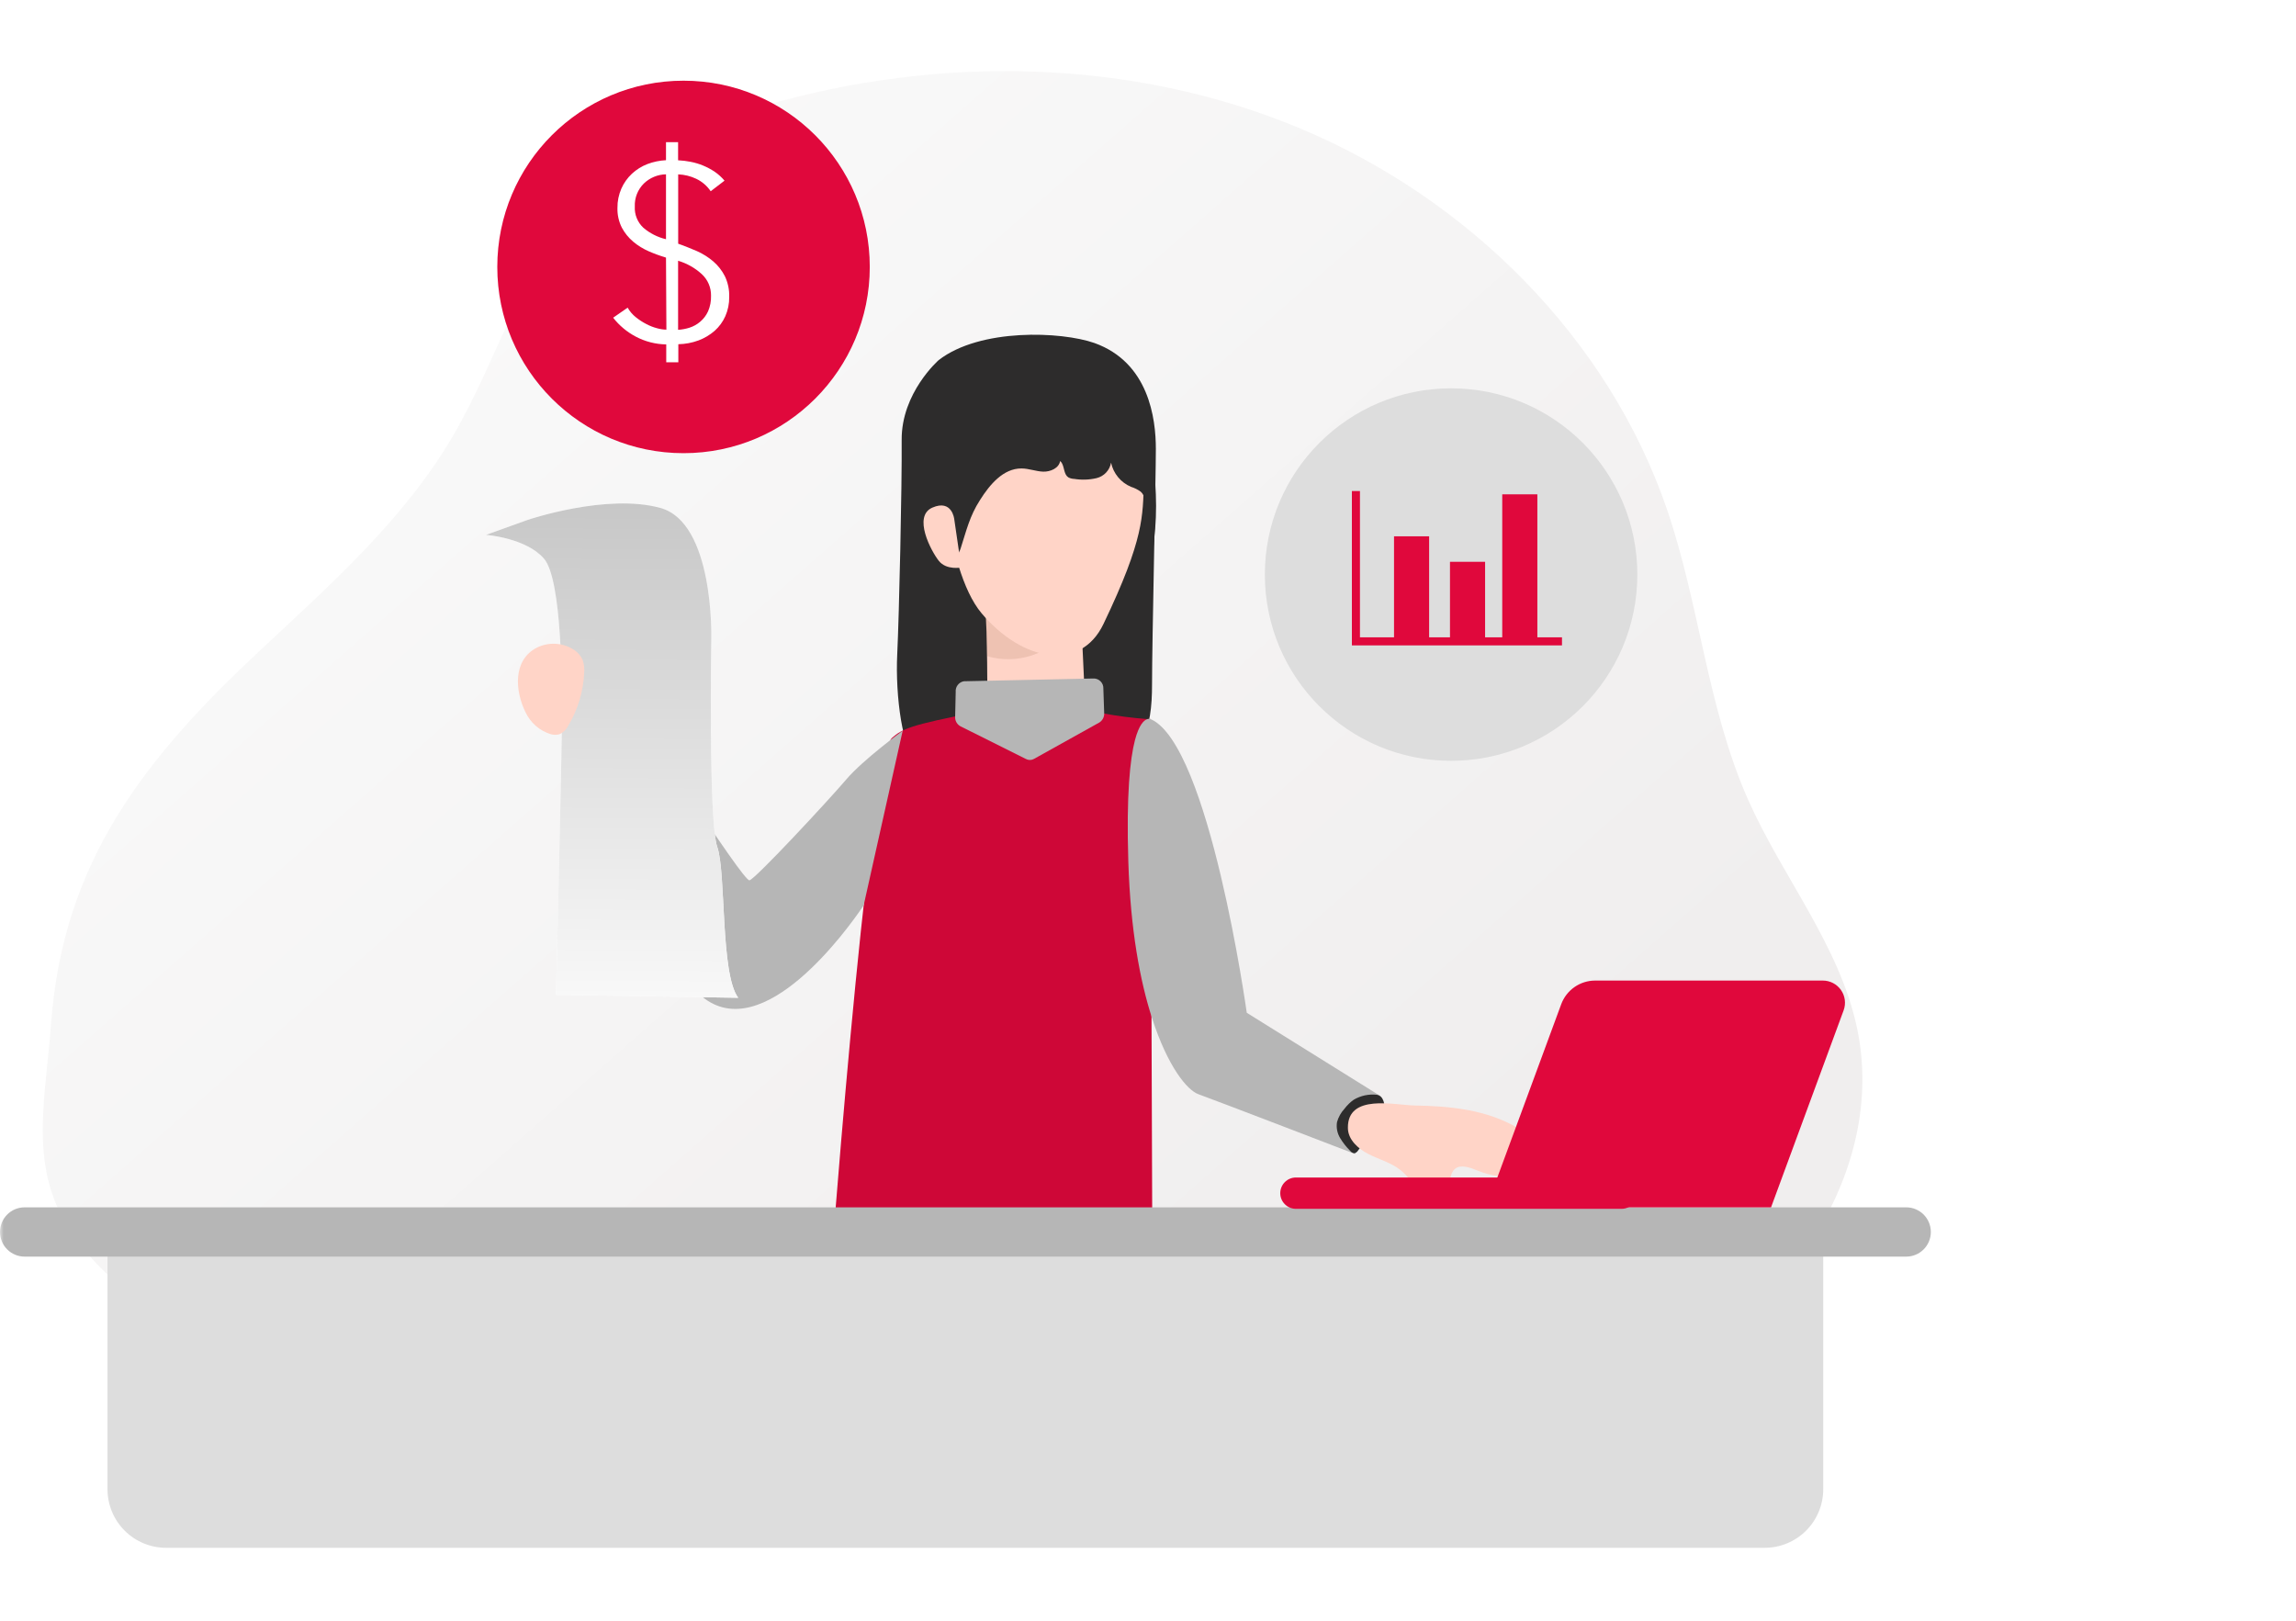 <svg width="313" height="221" viewBox="0 0 313 221" fill="none" xmlns="http://www.w3.org/2000/svg">
<mask id="mask0" mask-type="alpha" maskUnits="userSpaceOnUse" x="0" y="0" width="313" height="221">
<rect width="313" height="221" fill="#C4C4C4"/>
</mask>
<g mask="url(#mask0)">
<g filter="url(#filter0_dd)">
<path d="M37.364 90.747C47.036 81.701 57.143 72.781 63.808 61.323C69.9 50.9 73.038 38.564 81.391 29.829C87.984 22.939 97.062 19.063 106.2 16.406C130.04 9.49 156.305 9.925 179.189 19.485C202.073 29.044 221.291 48.051 229.295 71.568C233.699 84.51 234.767 98.526 240.311 111.026C244.992 121.575 252.785 130.877 255.165 142.177C259.239 161.554 245.526 181.154 228.002 190.371C210.479 199.588 189.982 200.787 170.203 201.724C133.982 203.444 96.865 204.829 61.422 195.856C45.315 191.782 25.537 185.967 14.144 173.157C5.27 163.169 8.053 153.642 8.976 141.413C10.617 119.472 21.68 105.409 37.364 90.747Z" fill="url(#paint0_linear)"/>
</g>
<path d="M127.969 49.087C127.969 49.087 122.873 53.524 122.919 59.978C122.965 66.432 122.576 83.712 122.312 89.244C122.048 94.775 123.011 102.627 125.14 103.84C127.27 105.053 140.39 107.255 148.196 105.745C156.001 104.236 157.05 99.232 157.05 93.325C157.05 87.417 157.571 65.358 157.571 61.198C157.571 57.038 156.608 49.416 149.198 46.76C144.688 45.177 133.625 44.709 127.969 49.087Z" fill="#2D2C2C"/>
<path d="M147.243 81.181L147.903 95.355C147.903 95.355 145.569 99.021 141.145 98.526C134.308 97.768 134.605 95.738 134.605 95.738C134.605 95.738 134.605 85.499 134.328 83.211" fill="url(#paint1_linear)"/>
<path opacity="0.2" d="M145.608 85.796L147.19 82.941L134.348 84.358C134.453 85.235 134.519 87.272 134.559 89.448C136.553 90.037 138.68 90.002 140.655 89.35C142.629 88.697 144.357 87.457 145.608 85.796Z" fill="#AD7862"/>
<path d="M157.203 185.796C157.203 185.796 146.872 193.232 136.12 192.112C107.111 189.151 112.722 179.954 112.722 179.954C112.722 179.954 118.319 103.432 121.615 100.577C122.987 99.39 124.028 98.823 133.146 97.089C138.157 96.133 140.728 95.507 147.65 96.773C148.666 96.957 149.582 97.116 150.4 97.254C152.363 97.614 154.343 97.869 156.333 98.019C156.702 98.019 156.847 98.019 156.847 98.019V103.122L156.907 119.933L156.979 138.736L157.072 164.995L157.203 185.796Z" fill="#CE0737"/>
<path d="M127.98 59.227C127.98 59.227 128.547 77.377 133.828 83.62C139.399 90.213 147.284 91.624 150.422 85.077C156.073 73.296 155.749 70.289 155.947 65.76C156.448 53.979 138.43 43.859 127.98 59.227Z" fill="url(#paint2_linear)"/>
<path d="M184.705 157.308C184.705 157.308 165.995 150.109 163.358 149.159C161.848 148.619 159.184 145.415 157.048 138.782C155.42 133.765 154.108 126.763 153.818 117.474C153.534 108.337 154.049 103.464 154.728 100.873C155.281 98.803 155.934 98.19 156.382 98.045C156.464 98.011 156.551 97.993 156.64 97.993C156.728 97.993 156.815 98.011 156.897 98.045C164.887 101.625 169.964 138.064 169.964 138.064L187.955 149.271C190.243 150.267 184.705 157.308 184.705 157.308Z" fill="#B6B6B6"/>
<path d="M150.414 93.878L150.526 97.175C150.547 97.434 150.497 97.694 150.38 97.926C150.264 98.158 150.087 98.355 149.867 98.493L140.94 103.464C140.773 103.555 140.586 103.602 140.396 103.602C140.206 103.602 140.019 103.555 139.852 103.464L130.945 99.014C130.729 98.899 130.546 98.729 130.416 98.52C130.287 98.312 130.214 98.073 130.207 97.828L130.286 94.327C130.255 93.988 130.352 93.65 130.558 93.38C130.765 93.11 131.065 92.928 131.4 92.87L149.01 92.494C149.196 92.481 149.382 92.509 149.557 92.574C149.731 92.638 149.89 92.74 150.023 92.871C150.156 93.001 150.259 93.159 150.327 93.333C150.394 93.506 150.424 93.692 150.414 93.878Z" fill="#B6B6B6"/>
<path d="M144.786 63.182C145.109 63.802 145.049 64.698 145.649 65.081C145.896 65.209 146.169 65.279 146.447 65.285C147.457 65.449 148.49 65.413 149.486 65.18C149.986 65.059 150.439 64.795 150.79 64.42C151.142 64.046 151.376 63.576 151.464 63.07C151.618 63.798 151.947 64.479 152.421 65.053C152.895 65.627 153.501 66.077 154.187 66.367C154.659 66.514 155.104 66.737 155.506 67.026C156.112 67.566 156.165 68.476 156.204 69.287C156.27 71.839 155.98 74.753 156.468 77.245C157.193 76.5 157.206 74.68 157.325 73.671C157.571 71.582 157.653 69.477 157.569 67.375C157.424 63.222 156.765 58 153.468 55.08C152.441 54.159 151.158 53.57 149.79 53.392C143.335 52.495 146.539 47.511 137.487 50.583C128.435 53.656 124.961 58.996 126.187 66.947C126.438 68.694 127.097 75.418 129.391 76.078C130.248 76.328 130.71 75.478 130.96 74.759C131.738 72.359 132.18 70.355 133.598 68.166C134.916 66.07 136.775 63.842 139.254 63.861C140.25 63.861 141.232 64.263 142.208 64.296C143.184 64.329 144.364 63.828 144.522 62.846C144.63 62.941 144.719 63.055 144.786 63.182Z" fill="#2D2C2C"/>
<path d="M130.085 70.757C130.085 70.757 129.788 68.021 127.098 69.201C124.408 70.382 126.933 75.135 127.982 76.454C129.03 77.772 131.047 77.357 131.047 77.357" fill="url(#paint3_linear)"/>
<path d="M123.057 99.614L119.919 113.657L117.743 123.407L117.513 123.75C115.719 126.387 104.037 142.81 95.664 135.822C86.579 128.227 78.16 101.882 78.16 101.882C78.653 100.648 79.517 99.597 80.632 98.876C82.341 97.769 84.249 97.005 86.25 96.627C86.25 96.627 101.308 120.25 102.178 120.006C103.048 119.762 113.089 108.943 115.363 106.26C117.638 103.576 123.057 99.614 123.057 99.614Z" fill="#B6B6B6"/>
<path d="M184.547 149.918C184.065 150.257 183.64 150.671 183.288 151.144C182.806 151.662 182.456 152.288 182.266 152.97C182.148 153.715 182.295 154.478 182.682 155.126C183.065 155.766 183.528 156.356 184.06 156.88C184.125 156.971 184.208 157.047 184.305 157.104C184.401 157.161 184.509 157.197 184.62 157.209C184.727 157.187 184.827 157.142 184.916 157.079C185.004 157.015 185.079 156.934 185.134 156.84C185.589 156.253 186.011 155.647 186.453 155.04L187.936 152.917C188.282 152.485 188.538 151.987 188.688 151.454C188.859 150.616 188.622 149.423 187.719 149.245C186.616 149.116 185.502 149.352 184.547 149.918Z" fill="#2D2C2C"/>
<path d="M183.75 153.748C183.75 155.363 185.168 156.629 186.612 157.354C188.055 158.079 189.671 158.501 190.93 159.516C191.932 160.321 192.637 161.455 193.686 162.2C194.734 162.945 196.395 163.129 197.153 162.101C197.753 161.283 197.569 160.004 198.347 159.345C199.125 158.686 200.43 159.167 201.439 159.582C203.286 160.334 205.294 160.604 207.273 160.367C207.836 160.326 208.382 160.157 208.869 159.872C209.93 159.167 210.141 157.598 209.627 156.431C209.023 155.298 208.087 154.378 206.944 153.794C202.678 151.256 197.661 150.781 192.796 150.702C190.126 150.643 183.704 149.067 183.75 153.748Z" fill="url(#paint4_linear)"/>
<path d="M14.656 167.639H248.55V203.016C248.55 205.133 247.709 207.164 246.211 208.661C244.714 210.159 242.683 211 240.566 211H22.64C20.523 211 18.492 210.159 16.995 208.661C15.497 207.164 14.656 205.133 14.656 203.016V167.639Z" fill="#DDDDDD"/>
<path d="M259.863 164.586H3.356C1.502 164.586 0 166.089 0 167.942V167.949C0 169.802 1.502 171.305 3.356 171.305H259.863C261.716 171.305 263.219 169.802 263.219 167.949V167.942C263.219 166.089 261.716 164.586 259.863 164.586Z" fill="#B6B6B6"/>
<path d="M221.05 160.519H176.667C175.488 160.519 174.531 161.475 174.531 162.655C174.531 163.835 175.488 164.791 176.667 164.791H221.05C222.23 164.791 223.186 163.835 223.186 162.655C223.186 161.475 222.23 160.519 221.05 160.519Z" fill="#E0083C"/>
<path d="M241.437 164.587H202.625L212.831 136.897C213.18 135.953 213.809 135.139 214.634 134.563C215.459 133.987 216.44 133.676 217.446 133.673H248.504C248.989 133.674 249.467 133.792 249.897 134.017C250.326 134.242 250.695 134.567 250.973 134.965C251.25 135.363 251.428 135.821 251.49 136.302C251.553 136.783 251.499 137.272 251.333 137.727L241.437 164.587Z" fill="#E0083C"/>
<path d="M71.928 70.876C71.928 70.876 82.72 67.21 90.045 69.247C97.369 71.285 96.967 86.956 96.967 86.956C96.967 86.956 96.558 112.008 97.778 115.457C98.998 118.905 98.187 132.763 100.633 136.02L75.798 135.611C75.798 135.611 76.609 102.225 76.609 97.748C76.609 93.272 76.609 79.018 74.169 76.17C71.73 73.322 66.258 72.913 66.258 72.913L71.928 70.876Z" fill="white"/>
<path d="M71.928 70.876C71.928 70.876 82.72 67.21 90.045 69.247C97.369 71.285 96.967 86.956 96.967 86.956C96.967 86.956 96.558 112.008 97.778 115.457C98.998 118.905 98.187 132.763 100.633 136.02L75.798 135.611C75.798 135.611 76.609 102.225 76.609 97.748C76.609 93.272 76.609 79.018 74.169 76.17C71.73 73.322 66.258 72.913 66.258 72.913L71.928 70.876Z" fill="url(#paint5_linear)"/>
<path d="M73.188 88.288C73.944 87.912 74.781 87.731 75.624 87.758C76.467 87.786 77.291 88.022 78.02 88.446C78.644 88.79 79.138 89.327 79.431 89.975C79.621 90.535 79.691 91.128 79.636 91.716C79.524 94.256 78.781 96.728 77.473 98.909C77.225 99.431 76.8 99.849 76.273 100.089C75.888 100.201 75.479 100.201 75.093 100.089C74.339 99.859 73.642 99.473 73.047 98.956C72.452 98.439 71.972 97.803 71.638 97.089C70.208 94.188 69.878 89.982 73.188 88.288Z" fill="url(#paint6_linear)"/>
<path d="M197.819 103.715C211.841 103.715 223.208 92.348 223.208 78.326C223.208 64.304 211.841 52.937 197.819 52.937C183.797 52.937 172.43 64.304 172.43 78.326C172.43 92.348 183.797 103.715 197.819 103.715Z" fill="#DDDDDD"/>
<path d="M93.182 61.778C107.204 61.778 118.571 50.411 118.571 36.389C118.571 22.367 107.204 11 93.182 11C79.16 11 67.793 22.367 67.793 36.389C67.793 50.411 79.16 61.778 93.182 61.778Z" fill="#E0083C"/>
<path d="M184.844 66.94V87.431H212.936" stroke="#E0083C" stroke-width="1.1" stroke-miterlimit="10"/>
<path d="M194.825 73.111H190.039V87.127H194.825V73.111Z" fill="#E0083C"/>
<path d="M202.454 76.585H197.668V87.127H202.454V76.585Z" fill="#E0083C"/>
<path d="M209.579 67.388H204.793V87.127H209.579V67.388Z" fill="#E0083C"/>
<path d="M90.792 35.117C89.993 34.878 89.209 34.592 88.445 34.259C87.675 33.925 86.958 33.481 86.315 32.941C85.685 32.409 85.161 31.763 84.773 31.035C84.353 30.202 84.147 29.278 84.173 28.346C84.162 27.439 84.344 26.54 84.707 25.709C85.045 24.944 85.534 24.256 86.144 23.684C86.757 23.115 87.473 22.668 88.254 22.366C89.067 22.059 89.924 21.881 90.792 21.838V19.379H92.44V21.852C93.009 21.876 93.576 21.945 94.135 22.056C94.724 22.169 95.3 22.341 95.855 22.57C96.414 22.802 96.949 23.089 97.451 23.427C97.941 23.768 98.384 24.171 98.769 24.627L96.884 26.071C96.389 25.337 95.706 24.75 94.906 24.37C94.138 24.006 93.303 23.802 92.453 23.77V33.224C93.323 33.521 94.174 33.884 95.011 34.233C95.817 34.592 96.568 35.065 97.24 35.637C97.89 36.199 98.425 36.882 98.815 37.648C99.235 38.53 99.439 39.5 99.409 40.476C99.423 41.384 99.241 42.283 98.875 43.114C98.538 43.867 98.046 44.541 97.431 45.091C96.778 45.661 96.028 46.108 95.216 46.41C94.337 46.733 93.409 46.907 92.473 46.924V49.39H90.825V46.951C89.371 46.93 87.943 46.564 86.658 45.883C85.465 45.251 84.418 44.375 83.586 43.311L85.564 41.94C85.852 42.45 86.237 42.898 86.698 43.259C87.14 43.614 87.617 43.923 88.122 44.182C88.584 44.426 89.073 44.616 89.579 44.749C89.991 44.865 90.416 44.929 90.845 44.94L90.792 35.117ZM90.792 23.764C89.663 23.784 88.584 24.232 87.772 25.016C87.36 25.425 87.037 25.915 86.824 26.455C86.612 26.995 86.515 27.574 86.54 28.154C86.51 28.693 86.599 29.231 86.801 29.731C87.003 30.232 87.312 30.681 87.707 31.049C88.597 31.806 89.654 32.341 90.792 32.611V23.764ZM92.44 44.96C92.971 44.93 93.496 44.832 94.003 44.669C94.535 44.498 95.028 44.222 95.453 43.859C95.907 43.474 96.272 42.995 96.521 42.454C96.815 41.779 96.954 41.047 96.93 40.312C96.94 39.759 96.832 39.21 96.614 38.702C96.395 38.194 96.072 37.738 95.664 37.365C94.741 36.522 93.639 35.899 92.44 35.545V44.96Z" fill="white"/>
</g>
<defs>
<filter id="filter0_dd" x="-12.172" y="-8.303" width="279.059" height="222.293" filterUnits="userSpaceOnUse" color-interpolation-filters="sRGB">
<feFlood flood-opacity="0" result="BackgroundImageFix"/>
<feColorMatrix in="SourceAlpha" type="matrix" values="0 0 0 0 0 0 0 0 0 0 0 0 0 0 0 0 0 0 127 0"/>
<feOffset dx="3" dy="3"/>
<feGaussianBlur stdDeviation="4"/>
<feColorMatrix type="matrix" values="0 0 0 0 0.367 0 0 0 0 0.367 0 0 0 0 0.367 0 0 0 0.4 0"/>
<feBlend mode="normal" in2="BackgroundImageFix" result="effect1_dropShadow"/>
<feColorMatrix in="SourceAlpha" type="matrix" values="0 0 0 0 0 0 0 0 0 0 0 0 0 0 0 0 0 0 127 0"/>
<feOffset dx="-5" dy="-5"/>
<feGaussianBlur stdDeviation="7.5"/>
<feColorMatrix type="matrix" values="0 0 0 0 1 0 0 0 0 1 0 0 0 0 1 0 0 0 1 0"/>
<feBlend mode="normal" in2="effect1_dropShadow" result="effect2_dropShadow"/>
<feBlend mode="normal" in="SourceGraphic" in2="effect2_dropShadow" result="shape"/>
</filter>
<linearGradient id="paint0_linear" x1="105.118" y1="8.827" x2="224.255" y2="144.205" gradientUnits="userSpaceOnUse">
<stop stop-color="#F9F9F9"/>
<stop offset="1" stop-color="#F0EEEE"/>
</linearGradient>
<linearGradient id="paint1_linear" x1="4960.24" y1="6675.38" x2="5208.39" y2="6675.38" gradientUnits="userSpaceOnUse">
<stop stop-color="#FFD4C7"/>
<stop offset="0.42" stop-color="#EAD4D0"/>
<stop offset="1" stop-color="#FAD0BE"/>
</linearGradient>
<linearGradient id="paint2_linear" x1="10074.1" y1="14424.3" x2="10585.5" y2="14424.3" gradientUnits="userSpaceOnUse">
<stop stop-color="#FFD4C7"/>
<stop offset="0.42" stop-color="#EAD4D0"/>
<stop offset="1" stop-color="#FAD0BE"/>
</linearGradient>
<linearGradient id="paint3_linear" x1="1956.41" y1="3296.63" x2="2050.54" y2="3296.63" gradientUnits="userSpaceOnUse">
<stop stop-color="#FFD4C7"/>
<stop offset="0.42" stop-color="#EAD4D0"/>
<stop offset="1" stop-color="#FAD0BE"/>
</linearGradient>
<linearGradient id="paint4_linear" x1="9478.64" y1="4857.99" x2="9956.58" y2="4857.99" gradientUnits="userSpaceOnUse">
<stop stop-color="#FFD4C7"/>
<stop offset="0.42" stop-color="#EAD4D0"/>
<stop offset="1" stop-color="#FAD0BE"/>
</linearGradient>
<linearGradient id="paint5_linear" x1="83.445" y1="68.631" x2="83" y2="145.5" gradientUnits="userSpaceOnUse">
<stop stop-color="#C7C7C7"/>
<stop offset="0.233" stop-color="#D4D4D4"/>
<stop offset="0.338" stop-color="#DADADA"/>
<stop offset="0.531" stop-color="#E5E5E5"/>
<stop offset="1" stop-color="white"/>
</linearGradient>
<linearGradient id="paint6_linear" x1="3287.45" y1="4795.94" x2="3452.86" y2="4795.94" gradientUnits="userSpaceOnUse">
<stop stop-color="#FFD4C7"/>
<stop offset="0.42" stop-color="#EAD4D0"/>
<stop offset="1" stop-color="#FAD0BE"/>
</linearGradient>
</defs>
</svg>
